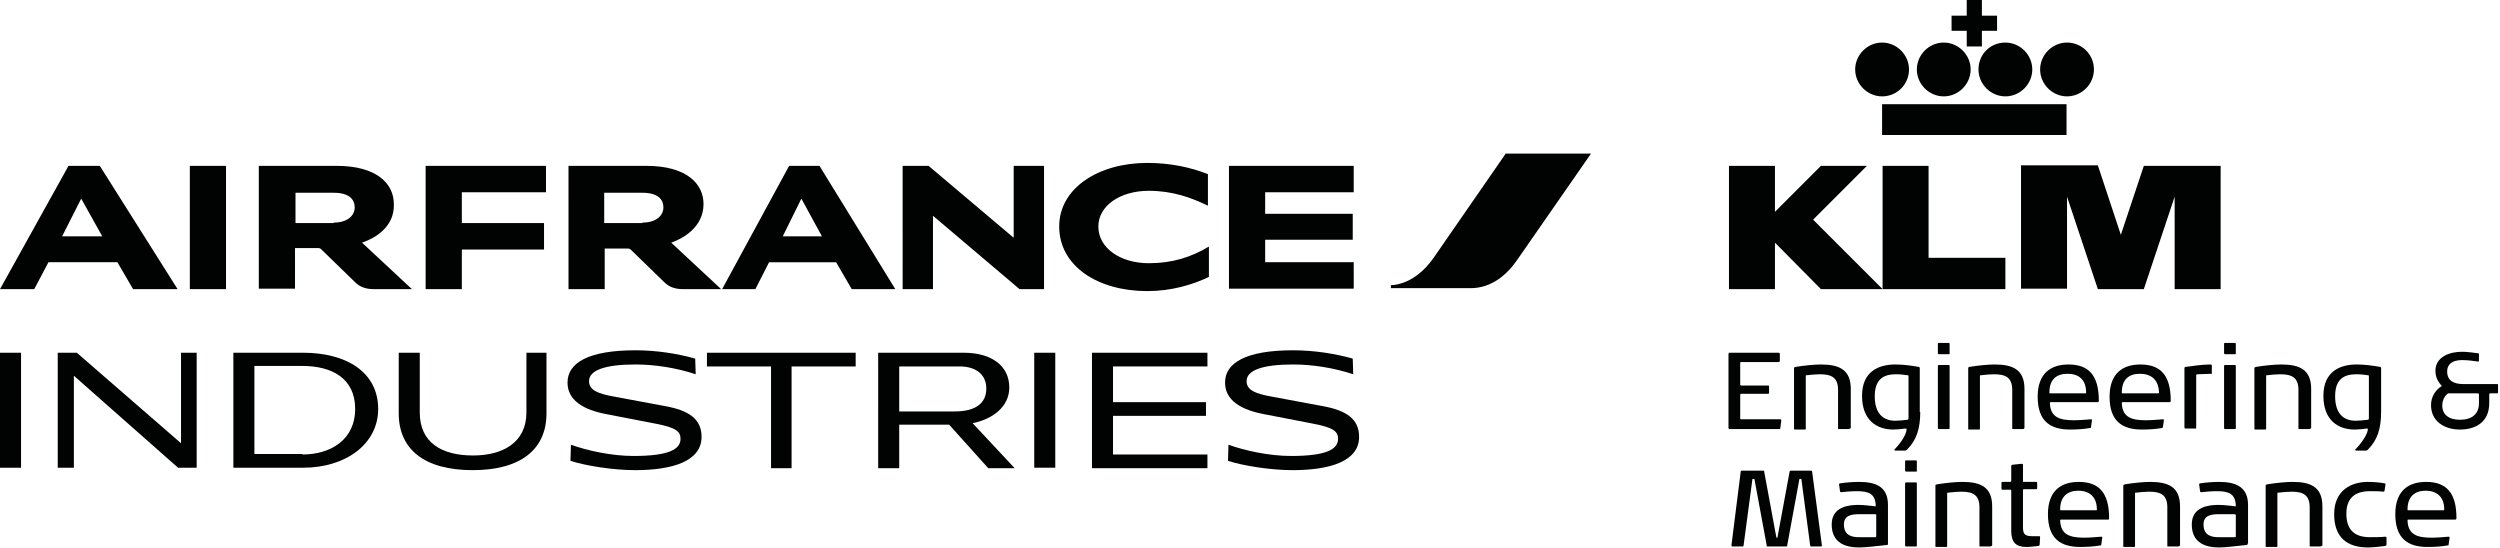 <?xml version="1.0" encoding="utf-8"?>
<!-- Generator: Adobe Illustrator 16.0.0, SVG Export Plug-In . SVG Version: 6.00 Build 0)  -->
<!DOCTYPE svg PUBLIC "-//W3C//DTD SVG 1.1//EN" "http://www.w3.org/Graphics/SVG/1.1/DTD/svg11.dtd">
<svg version="1.1" id="Layer_1" xmlns="http://www.w3.org/2000/svg" xmlns:xlink="http://www.w3.org/1999/xlink" x="0px" y="0px"
	 width="511px" height="112px" viewBox="0 0 511 112" enable-background="new 0 0 511 112" xml:space="preserve">
<g>
	<path fill="#010202" d="M398.5,72.2c0,0.2,0,0.2-0.199,0.2h-2c-0.102,0-0.201-0.101-0.201-0.2v-1.9c0-0.2,0.1-0.2,0.201-0.2h2
		c0.199,0,0.199,0.101,0.199,0.2V72.2z M398.301,87.7h-2c-0.102,0-0.201-0.101-0.201-0.2V74.8c0-0.1,0.1-0.2,0.201-0.2h2
		c0.199,0,0.199,0.101,0.199,0.2v12.7C398.5,87.6,398.5,87.7,398.301,87.7z"/>
	<path fill="#010202" d="M457,72.2c0,0.2,0,0.2-0.199,0.2h-2c-0.102,0-0.201-0.101-0.201-0.2v-1.9c0-0.2,0.1-0.2,0.201-0.2h2
		C457,70.1,457,70.2,457,70.3V72.2z"/>
	<g>
		<g>
			<g>
				<g>
					<g>
						<g>
							<path fill="#010202" d="M307.699,31.5l-14.6,21.1c-1.9,2.8-5,5.5-8.799,5.7V58.9H300.6c4.301,0,7.5-2.8,9.6-5.9l15-21.6
								h-17.5V31.5z"/>
						</g>
						<g>
							<path fill="#010202" d="M38.8,59.1V33.9h7.4v25.2H38.8L38.8,59.1z M208.4,59.1l-17.7-15v15h-6.2V33.9h5.3l17.4,14.7V33.9h6.2
								v25.2H208.4L208.4,59.1z M246.8,42c-3.3-1.6-7.1-3-12-3c-5.9,0-10.3,3.1-10.3,7.3c0,4.4,4.5,7.5,10.3,7.5
								c4.8,0,8.6-1.2,12.3-3.4v6.2c-3.3,1.601-7.7,2.9-12.6,2.9c-10.1,0-18-5.1-18-13.2c0-7.9,8.1-13,18-13c4.7,0,8.9,0.9,12.4,2.3
								V42H246.8z M87,59.1V33.9h24.6v5.4H94.4v6.3h16.8V51H94.4v8.1H87L87,59.1z M251.2,59.1V33.9h25.499v5.4h-18.1v4.4h17.9V49
								h-17.9v4.6h18.1V59H251.2V59.1z M137.2,49.6l10.2,9.5h-7.8c-1.7,0-2.9-0.5-3.8-1.399l-6.9-6.7c-0.1-0.1-0.3-0.2-0.6-0.2h-4.7
								v8.3h-7.4V33.9h15.9c8.3,0,11.7,3.7,11.7,7.8C143.8,46.5,139.5,48.8,137.2,49.6L137.2,49.6L137.2,49.6z M131.3,45.5
								c2.9,0,4.3-1.5,4.3-3.1c0-1.7-1.2-3-4.3-3h-7.8v6.2h7.8V45.5z M74,49.6l10.2,9.5h-7.8c-1.7,0-2.9-0.5-3.8-1.399l-7-6.8
								c-0.1-0.1-0.3-0.2-0.6-0.2h-4.7V59h-7.4V33.9h15.9c8.3,0,11.7,3.7,11.7,7.8C80.7,46.5,76.4,48.8,74,49.6L74,49.6L74,49.6z
								 M68.2,45.5c2.9,0,4.3-1.5,4.3-3.1c0-1.7-1.2-3-4.3-3h-7.8v6.2h7.8V45.5z M27.2,59.1L24,53.6H9.9L7,59.1H0l14-25.2h6.4
								l15.9,25.2H27.2L27.2,59.1z M12.7,48.3h8.2l-4.3-7.7L12.7,48.3L12.7,48.3z M174.1,59.1l-3.2-5.5h-13.7l-2.8,5.5h-6.8
								l13.7-25.2h6.2L183,59.1H174.1L174.1,59.1z M160,48.3h8l-4.2-7.7L160,48.3L160,48.3z"/>
						</g>
					</g>
				</g>
			</g>
			<g>
				<path fill="#010202" d="M0,95.7V72.1h4.3v23.5H0V95.7z"/>
				<path fill="#010202" d="M36.5,95.7L15.1,76.8v18.8h-3.3V72.1h3.9L37,90.6V72.1h3.2v23.5h-3.7V95.7z"/>
				<path fill="#010202" d="M47.7,95.7V72.1H62c8.7,0,15.3,3.9,15.3,11.5c0,7.2-6.7,12-15.3,12H47.7V95.7z M61.8,92.9
					c6,0,10.8-3.2,10.8-9.301c0-6.3-4.8-8.8-10.8-8.8H52v18h9.8V92.9z"/>
				<path fill="#010202" d="M107.4,72.1h4.3v12.4c0,7.3-5.2,11.6-15.1,11.6s-15.1-4.3-15.1-11.6V72.1h4.3v12.2
					c0,6.2,4.5,8.8,10.9,8.8c6,0,10.9-2.6,10.9-8.8V72.1H107.4z"/>
				<path fill="#010202" d="M124.2,84.7c-5-0.9-8.2-2.9-8.2-6.5c0-4,4.2-6.601,13.9-6.601c4.3,0,8.7,0.7,12.2,1.7l0.1,3.2
					c-3.9-1.3-8.3-2-12.3-2c-6.3,0-9.5,1.2-9.5,3.4c0,1.899,1.9,2.6,5.3,3.199l10.2,1.9c5,0.9,7.5,2.7,7.5,6.3c0,5-6,6.8-13.6,6.8
					c-4.5,0-10.1-0.899-13.2-1.899l0.1-3.3c3.3,1.199,8.3,2.3,12.8,2.3c7.3,0,9.6-1.4,9.6-3.5c0-1.5-0.9-2.3-5.1-3.101L124.2,84.7z"
					/>
				<path fill="#010202" d="M157.6,95.7V74.9h-13.1V72.1h30.4V74.9h-13.1v20.8H157.6z"/>
				<path fill="#010202" d="M202,95.7l-8-8.9h-10.2v8.9h-4.3V72.1H197c5.7,0,9.3,2.7,9.3,7.101c0,4-3.5,6.5-7.5,7.3l8.6,9.2H202z
					 M183.8,74.9V84.1h11.3c4.5,0,6.5-1.8,6.5-4.699c0-2.9-2.2-4.5-5.4-4.5H183.8z"/>
				<path fill="#010202" d="M211.4,95.7V72.1h4.3v23.5h-4.3V95.7z"/>
				<path fill="#010202" d="M223.2,95.7V72.1h23.6V74.9h-19.3v7.3h19V85h-19v7.9h19.3v2.8H223.2L223.2,95.7z"/>
				<path fill="#010202" d="M258.6,84.7c-5-0.9-8.2-2.9-8.2-6.5c0-4,4.2-6.601,13.901-6.601c4.299,0,8.699,0.7,12.199,1.7l0.1,3.2
					c-3.9-1.3-8.299-2-12.299-2c-6.301,0-9.5,1.2-9.5,3.4c0,1.899,1.899,2.6,5.299,3.199l10.201,1.9c5,0.9,7.5,2.7,7.5,6.3
					c0,5-6,6.8-13.602,6.8c-4.5,0-10.099-0.899-13.199-1.899l0.1-3.3c3.3,1.199,8.3,2.3,12.8,2.3c7.299,0,9.6-1.4,9.6-3.5
					c0-1.5-0.9-2.3-5.1-3.101L258.6,84.7z"/>
			</g>
		</g>
		<path fill="#010202" d="M402,9.5h3.1V6.3h3.1V3.2h-3.1V0H402v3.2h-3.1v3.1h3.1V9.5 M422.5,8.7c-3,0-5.5,2.5-5.5,5.5
			s2.5,5.5,5.5,5.5s5.5-2.5,5.5-5.5C428,11.1,425.5,8.7,422.5,8.7z M384.699,21.3v6.3H422.4v-6.3H384.699z M390.199,14.2
			c0-3-2.5-5.5-5.5-5.5s-5.5,2.5-5.5,5.5s2.5,5.5,5.5,5.5C387.801,19.7,390.199,17.2,390.199,14.2z M404.4,14.2c0,3,2.5,5.5,5.5,5.5
			s5.5-2.5,5.5-5.5s-2.5-5.5-5.5-5.5C406.801,8.7,404.4,11.1,404.4,14.2z M397.301,19.7c3,0,5.5-2.5,5.5-5.5s-2.5-5.5-5.5-5.5
			s-5.5,2.5-5.5,5.5S394.301,19.7,397.301,19.7z M438.199,33.9L433.5,48l-4.699-14.2H413.1V59h9.4V40.2l6.301,18.899h9.398
			L444.5,40.2V59.1h9.4V33.9H438.199z M394.199,33.9h-9.398v25.2h25.1V52.7h-15.701V33.9z M381.6,33.9h-9.4l-9.398,9.4v-9.4h-9.4
			v25.2h9.4v-9.5l9.398,9.5h12.602L370.6,44.9L381.6,33.9z"/>
		<g>
			<path fill="#010202" d="M363.9,87.5c0,0.2-0.1,0.2-0.201,0.2H353.5c-0.1,0-0.199-0.101-0.199-0.3v-15
				c0-0.2,0.1-0.301,0.199-0.301h10c0.199,0,0.301,0.101,0.301,0.301v1.3c0,0.1,0,0.3-0.301,0.3h-7.6c-0.201,0-0.201,0.1-0.201,0.2
				V78.6c0,0.101,0.102,0.2,0.201,0.2h5.5c0.199,0,0.199,0.101,0.199,0.2v1.3c0,0.101-0.1,0.2-0.199,0.2h-5.5
				c-0.201,0-0.201,0.1-0.201,0.2v4.8c0,0.2,0.102,0.2,0.201,0.2h8c0.1,0,0.199,0.1,0.199,0.2L363.9,87.5z"/>
			<path fill="#010202" d="M377.9,87.7h-2c-0.201,0-0.201,0-0.201-0.2v-7.8c0-2.5-1.299-3.2-3.699-3.2c-0.801,0-1.9,0.1-2.699,0.2
				c-0.201,0-0.201,0-0.201,0.2V87.6c0,0.2-0.1,0.2-0.199,0.2h-2c-0.201,0-0.201,0-0.201-0.2V75.3c0-0.2,0-0.2,0.301-0.3
				c1.799-0.3,3.9-0.5,5.199-0.5c3.801,0,6.1,1.1,6.1,5v8C378.1,87.6,378,87.7,377.9,87.7z"/>
			<path fill="#010202" d="M392.5,84.2c0,3.5-0.801,5.8-2.699,7.7c-0.102,0.1-0.201,0.199-0.4,0.199h-2
				c-0.1,0-0.201-0.1-0.201-0.199c0,0,0-0.101,0.102-0.101c0.6-0.6,2.299-2.6,2.398-4c0-0.1,0-0.2-0.199-0.2c0,0,0,0-0.1,0
				c-0.701,0.101-1.701,0.2-2.4,0.2c-3.4,0-6.4-1.899-6.4-6.899c0-4.9,3.301-6.4,6.801-6.4c1.5,0,3.199,0.2,4.799,0.5
				c0.102,0,0.201,0.1,0.201,0.3v8.9H392.5z M390.1,76.9c0-0.101,0-0.2-0.199-0.2c-0.6-0.101-1.5-0.2-2.4-0.2
				c-2.6,0-4.301,1.1-4.301,4.5s1.602,5,4.201,5c0.6,0,1.699-0.1,2.5-0.2c0.1,0,0.199-0.1,0.199-0.3V76.9L390.1,76.9z"/>
			<path fill="#010202" d="M413.5,87.7h-2c-0.199,0-0.199,0-0.199-0.2v-7.8c0-2.5-1.301-3.2-3.701-3.2c-0.799,0-1.9,0.1-2.699,0.2
				c-0.201,0-0.201,0-0.201,0.2V87.6c0,0.2-0.1,0.2-0.199,0.2h-2c-0.199,0-0.199,0-0.199-0.2V75.3c0-0.2,0-0.2,0.199-0.3
				c1.801-0.3,3.9-0.5,5.199-0.5c3.801,0,6.102,1.1,6.102,5v8C413.699,87.6,413.699,87.7,413.5,87.7z"/>
			<path fill="#010202" d="M428.801,82.2h-9.602c-0.1,0-0.199,0-0.199,0.2c0.1,2.899,2,3.5,4.9,3.5c1.1,0,2.199-0.101,3.5-0.2
				c0.1,0,0.199,0,0.199,0.2l0,0L427.4,87.3c0,0.2-0.1,0.2-0.301,0.2c-1.1,0.2-2.5,0.3-4,0.3c-3.9,0-6.6-1.6-6.6-6.7
				c0-4.899,2.801-6.6,6.301-6.6C427,74.5,429,76.8,429,81.9C429,82.1,428.9,82.2,428.801,82.2z M422.6,76.4
				c-2.299,0-3.699,1.199-3.699,3.8c0,0.2,0,0.2,0.199,0.2h7.1c0.201,0,0.201,0,0.201-0.2C426.4,77.6,424.9,76.4,422.6,76.4z"/>
			<path fill="#010202" d="M443.5,82.2h-9.6c-0.1,0-0.201,0-0.201,0.2c0.102,2.899,2,3.5,4.9,3.5c1.1,0,2.201-0.101,3.5-0.2
				c0.1,0,0.201,0,0.201,0.2l0,0L442.1,87.3c-0.1,0.2-0.1,0.2-0.299,0.2c-1.102,0.2-2.5,0.3-4,0.3c-3.9,0-6.602-1.6-6.602-6.7
				c0-4.899,2.801-6.6,6.301-6.6c4.199,0,6.199,2.3,6.199,7.4C443.699,82.1,443.6,82.2,443.5,82.2z M437.4,76.4
				c-2.301,0-3.701,1.199-3.701,3.8c0,0.2,0,0.2,0.201,0.2h7.1c0.199,0,0.301,0,0.301-0.2C441.199,77.6,439.699,76.4,437.4,76.4z"/>
			<path fill="#010202" d="M452,76.4c-1,0-1.801,0.1-2.801,0.1c-0.199,0-0.299,0.1-0.299,0.2v10.7c0,0.199,0,0.199-0.201,0.199h-2
				c-0.1,0-0.199-0.1-0.199-0.199V75.3c0-0.2,0.1-0.3,0.199-0.3c1.602-0.2,3.301-0.5,5.201-0.5c0.1,0,0.199,0.1,0.199,0.2v1.5
				C452.199,76.4,452.1,76.4,452,76.4z"/>
			<path fill="#010202" d="M456.801,87.7h-2c-0.102,0-0.201-0.101-0.201-0.2V74.8c0-0.1,0.1-0.2,0.201-0.2h2
				C457,74.6,457,74.7,457,74.8v12.7C457,87.6,457,87.7,456.801,87.7z"/>
			<path fill="#010202" d="M472,87.7h-2c-0.199,0-0.199,0-0.199-0.2v-7.8c0-2.5-1.301-3.2-3.701-3.2c-0.799,0-1.9,0.1-2.699,0.2
				c-0.201,0-0.201,0-0.201,0.2V87.6c0,0.2-0.1,0.2-0.199,0.2h-2c-0.199,0-0.199,0-0.199-0.2V75.3c0-0.2,0-0.2,0.299-0.3
				c1.801-0.3,3.9-0.5,5.201-0.5c3.799,0,6.1,1.1,6.1,5v8C472.199,87.6,472.199,87.7,472,87.7z"/>
			<path fill="#010202" d="M486.699,84.2c0,3.5-0.799,5.8-2.699,7.7c-0.1,0.1-0.199,0.199-0.4,0.199h-2
				c-0.1,0-0.199-0.1-0.199-0.199c0,0,0-0.101,0.1-0.101c0.6-0.6,2.301-2.6,2.5-4c0-0.1,0-0.2-0.199-0.2c0,0,0,0-0.102,0
				c-0.699,0.101-1.6,0.2-2.398,0.2c-3.4,0-6.4-1.899-6.4-6.899c0-4.9,3.299-6.4,6.799-6.4c1.5,0,3.201,0.2,4.801,0.5
				c0.1,0,0.199,0.1,0.199,0.3V84.2L486.699,84.2z M484.199,76.9c0-0.101,0-0.2-0.199-0.2c-0.6-0.101-1.5-0.2-2.4-0.2
				c-2.6,0-4.299,1.1-4.299,4.5s1.6,5,4.199,5c0.6,0,1.699-0.1,2.5-0.2c0.1,0,0.199-0.1,0.199-0.3V76.9L484.199,76.9z"/>
			<g>
				<path fill="#010202" d="M510.4,80.4H509c-0.1,0-0.199,0.1-0.199,0.199V82.4c0,3.899-2.801,5.399-6,5.399c-3.201,0-5.9-1.7-5.9-5
					c0-1.7,0.9-3.1,2.199-3.899c-0.6-0.7-1.299-1.601-1.299-3.101c0-2.8,2.799-3.899,5.398-3.899c1.201,0,2.301,0.199,3.301,0.3
					c0.1,0,0.199,0.1,0.199,0.2v1.3c0,0.1,0,0.2-0.199,0.2c-0.699-0.101-2.1-0.301-3.199-0.301c-2,0-3.102,0.801-3.102,2.301
					c0,1.899,1.301,2.6,3.301,2.6h6.9c0.199,0,0.199,0.1,0.199,0.2c0,0.3,0,1.399,0,1.399C510.6,80.4,510.5,80.4,510.4,80.4z
					 M506.4,80.4c-2.9,0-3.701,0-6,0c-0.6,0.399-1.201,1.3-1.201,2.5c0,1.8,1.301,2.899,3.602,2.899c2.5,0,3.898-1.2,3.898-3.399
					V80.6C506.699,80.5,506.6,80.4,506.4,80.4z"/>
				<path fill="#010202" d="M372.4,111.5c0,0.1-0.1,0.2-0.201,0.2h-2c-0.1,0-0.199-0.101-0.199-0.2l-1.801-13.6h-0.398l-2.5,13.6
					c0,0.2-0.102,0.2-0.201,0.2h-3.799c-0.201,0-0.201-0.101-0.201-0.3l-2.5-13.5h-0.4l-1.799,13.5c0,0.199-0.1,0.3-0.201,0.3h-2.1
					c-0.1,0-0.199-0.101-0.199-0.2l0,0l1.9-15.1c0-0.2,0.1-0.2,0.199-0.2h4.4c0.199,0,0.199,0,0.199,0.2l2.5,13.5h0.201l2.5-13.5
					c0-0.101,0.1-0.2,0.199-0.2h4.199c0.102,0,0.201,0.1,0.201,0.2L372.4,111.5L372.4,111.5z"/>
				<path fill="#010202" d="M385.9,111.1c0,0.2,0,0.301-0.301,0.301c-1.799,0.199-4.299,0.5-5.6,0.5c-2.6,0-5.6-0.801-5.6-4.7
					c0-3.7,3.6-4,5.5-4c0.9,0,2.799,0.2,3.5,0.3c0-2.6-1.5-3.1-3.801-3.1c-1.199,0-2.299,0.1-3.199,0.199c0,0,0,0-0.1,0
					c-0.102,0-0.201-0.1-0.201-0.199L375.9,99l0,0c0-0.1,0.1-0.2,0.199-0.2c1.201-0.2,2.801-0.3,3.9-0.3c3.6,0,5.9,1.1,5.9,4.7
					V111.1L385.9,111.1z M383.5,105.3c0-0.1,0-0.2-0.301-0.2h-3.1c-1.6,0-3.199,0.2-3.199,2.101c0,2.3,1.699,2.6,3.1,2.6h3.199
					c0.201,0,0.301,0,0.301-0.2V105.3z"/>
				<path fill="#010202" d="M391.801,96.2c0,0.2,0,0.2-0.201,0.2h-2c-0.1,0-0.199-0.101-0.199-0.2v-1.9c0-0.2,0.1-0.2,0.199-0.2h2
					c0.201,0,0.201,0.101,0.201,0.2V96.2z M391.6,111.7h-2c-0.1,0-0.199-0.101-0.199-0.2V98.8c0-0.1,0.1-0.2,0.199-0.2h2
					c0.201,0,0.201,0.101,0.201,0.2v12.7C391.801,111.6,391.801,111.7,391.6,111.7z"/>
				<path fill="#010202" d="M406.801,111.7h-2c-0.201,0-0.201,0-0.201-0.2v-7.8c0-2.5-1.299-3.2-3.699-3.2
					c-0.801,0-1.9,0.1-2.701,0.2c-0.199,0-0.199,0-0.199,0.2V111.6c0,0.2-0.1,0.2-0.199,0.2h-2c-0.201,0-0.201,0-0.201-0.2V99.3
					c0-0.2,0-0.2,0.301-0.3c1.799-0.3,3.9-0.5,5.199-0.5c3.801,0,6.1,1.1,6.1,5v8C407,111.6,407,111.7,406.801,111.7z"/>
				<path fill="#010202" d="M416.9,111.4c-0.1,0.1-0.1,0.199-0.301,0.199c-1,0.101-1.6,0.2-2.4,0.2c-2.199,0-3.1-1-3.1-3.3v-8.2
					c0-0.2-0.1-0.2-0.199-0.2h-1.6c-0.201,0-0.201-0.1-0.201-0.3v-1.1c0-0.101,0.1-0.2,0.201-0.2h1.6c0.1,0,0.199-0.1,0.199-0.2v-3
					c0-0.2,0-0.2,0.201-0.3l1.898-0.2c0.201,0,0.301,0.101,0.301,0.2v3.3c0,0.2,0,0.2,0.199,0.2h2.5c0.201,0,0.201,0.1,0.201,0.2
					v1.1c0,0.101-0.1,0.2-0.201,0.2h-2.5c-0.199,0-0.199,0.1-0.199,0.2v7.5c0,1.3,0.199,1.899,1.9,1.899c0.4,0,0.799,0,1.4,0
					c0.199,0,0.199,0.101,0.199,0.2L416.9,111.4z"/>
				<path fill="#010202" d="M430.9,106.2h-9.6c-0.102,0-0.201,0-0.201,0.2c0.1,2.899,2,3.5,4.9,3.5c1.1,0,2.199-0.101,3.5-0.2
					c0.1,0,0.199,0,0.199,0.2l0,0L429.5,111.3c0,0.2-0.1,0.2-0.301,0.2c-1.1,0.2-2.5,0.3-4,0.3c-3.898,0-6.6-1.6-6.6-6.7
					c0-4.899,2.801-6.6,6.301-6.6c4.199,0,6.199,2.3,6.199,7.4C431.1,106.1,431.1,106.2,430.9,106.2z M424.801,100.3
					c-2.201,0-3.701,1.2-3.701,3.8c0,0.2,0,0.2,0.201,0.2h7.1c0.199,0,0.199,0,0.199-0.2C428.6,101.6,427.1,100.3,424.801,100.3z"/>
				<path fill="#010202" d="M445.199,111.7h-2c-0.199,0-0.199,0-0.199-0.2v-7.8c0-2.5-1.301-3.2-3.699-3.2
					c-0.801,0-1.9,0.1-2.701,0.2c-0.199,0-0.199,0-0.199,0.2V111.6c0,0.2-0.1,0.2-0.201,0.2h-2c-0.199,0-0.199,0-0.199-0.2V99.3
					c0-0.2,0.1-0.2,0.301-0.3c1.799-0.3,3.898-0.5,5.199-0.5c3.801,0,6.1,1.1,6.1,5v8C445.4,111.6,445.4,111.7,445.199,111.7z"/>
				<path fill="#010202" d="M459.4,111.1c0,0.2,0,0.301-0.301,0.301c-1.799,0.199-4.299,0.5-5.5,0.5c-2.6,0-5.6-0.801-5.6-4.7
					c0-3.7,3.6-4,5.5-4c0.9,0,2.801,0.2,3.5,0.3c0-2.6-1.5-3.1-3.801-3.1c-1.199,0-2.299,0.1-3.199,0.199c0,0,0,0-0.1,0
					s-0.201-0.1-0.201-0.199L449.5,99l0,0c0-0.1,0.1-0.2,0.199-0.2c1.201-0.2,2.801-0.3,3.9-0.3c3.5,0,5.9,1.1,5.9,4.7v7.899H459.4z
					 M457,105.3c0-0.1-0.1-0.2-0.301-0.2h-3.1c-1.6,0-3.199,0.2-3.199,2.101c0,2.3,1.699,2.6,3.1,2.6h3.199
					c0.201,0,0.301,0,0.301-0.2V105.3z"/>
				<path fill="#010202" d="M474.301,111.7h-2c-0.201,0-0.201,0-0.201-0.2v-7.8c0-2.5-1.299-3.2-3.699-3.2
					c-0.801,0-1.9,0.1-2.701,0.2c-0.199,0-0.199,0-0.199,0.2V111.6c0,0.2-0.1,0.2-0.199,0.2h-2c-0.201,0-0.201,0-0.201-0.2V99.3
					c0-0.2,0-0.2,0.301-0.3c1.799-0.3,3.9-0.5,5.199-0.5c3.801,0,6.1,1.1,6.1,5v8C474.5,111.6,474.4,111.7,474.301,111.7z"/>
				<path fill="#010202" d="M487.5,111.6c-0.9,0.101-2.301,0.301-3.5,0.301c-4.301,0-6.9-2.101-6.9-6.801c0-4.899,3.5-6.6,6.9-6.6
					c1,0,2.5,0.1,3.4,0.3c0.199,0,0.199,0.101,0.199,0.2l-0.199,1.3c0,0.101-0.1,0.2-0.201,0.2l0,0c-0.898-0.1-1.699-0.1-2.799-0.1
					c-2.801,0-4.801,1.199-4.801,4.6c0,3.6,2,4.8,4.801,4.8c1.199,0,2.299,0,3.1-0.1c0,0,0,0,0.1,0s0.201,0.1,0.201,0.2v1.399
					C487.801,111.5,487.699,111.5,487.5,111.6z"/>
				<path fill="#010202" d="M501.9,106.2h-9.6c-0.102,0-0.201,0-0.201,0.2c0.1,2.899,2,3.5,4.9,3.5c1.1,0,2.199-0.101,3.5-0.2
					c0.1,0,0.199,0,0.199,0.2l0,0L500.5,111.3c0,0.2-0.1,0.2-0.301,0.2c-1.1,0.2-2.5,0.3-4,0.3c-3.898,0-6.6-1.6-6.6-6.7
					c0-4.899,2.801-6.6,6.301-6.6c4.199,0,6.199,2.3,6.199,7.4C502.1,106.1,502,106.2,501.9,106.2z M495.801,100.3
					c-2.201,0-3.701,1.2-3.701,3.8c0,0.2,0,0.2,0.201,0.2h7.1c0.199,0,0.199,0,0.199-0.2C499.6,101.6,498.1,100.3,495.801,100.3z"/>
			</g>
		</g>
	</g>
</g>
</svg>
